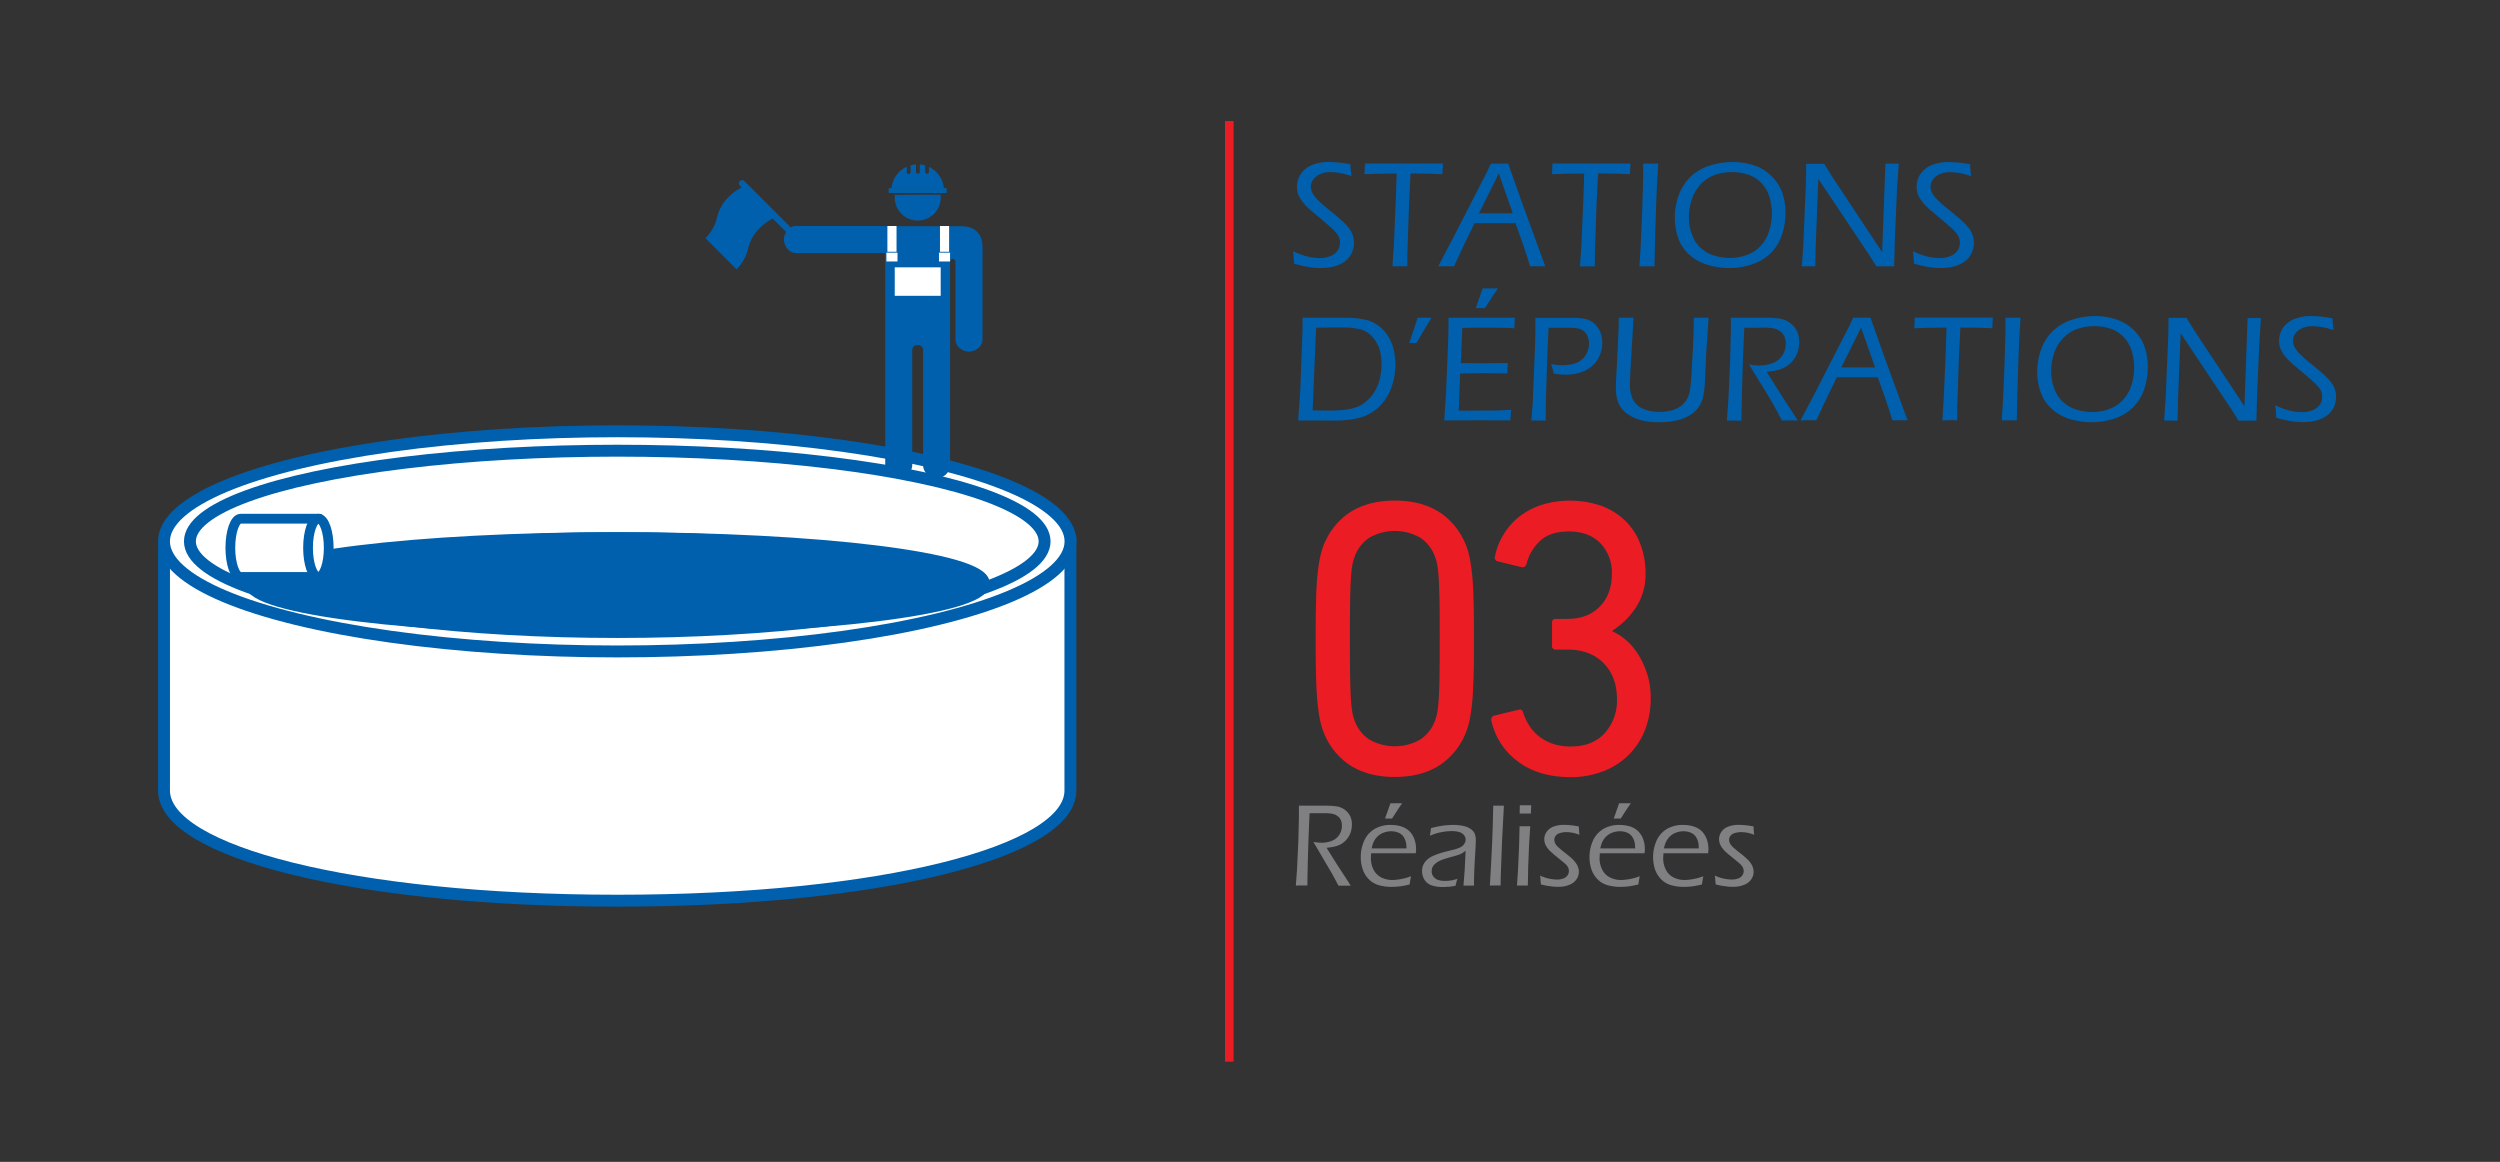 <svg id="Layer_1" data-name="Layer 1" xmlns="http://www.w3.org/2000/svg" viewBox="0 0 865 402"><rect x="0" y="0" width="865" height="402" fill="#333333" stroke="none"/><defs><style>.cls-1,.cls-5,.cls-7{fill:none;}.cls-2{fill:#eb1c24;}.cls-3{fill:#808083;}.cls-12,.cls-4,.cls-8{fill:#0060ad;}.cls-5{stroke:#eb1c24;stroke-miterlimit:10;stroke-width:2.96px;}.cls-11,.cls-6,.cls-9{fill:#fff;}.cls-12,.cls-6,.cls-7,.cls-8,.cls-9{stroke:#0060ad;stroke-linecap:round;stroke-linejoin:round;}.cls-6,.cls-7,.cls-8{stroke-width:4.12px;}.cls-9{stroke-width:3.37px;}.cls-10{fill:#0060a9;}.cls-12{stroke-width:2.24px;}</style></defs><title>Chiffre 05</title><rect class="cls-1" width="865" height="402"/><path class="cls-2" d="M459.91,251.26a27.78,27.78,0,0,1-.75-3.2c-.23-1.23-.46-2.93-.68-5.11s-.39-5-.48-8.52-.14-8-.14-13.41.05-9.93.14-13.42.25-6.34.48-8.52.45-3.88.68-5.11a27.78,27.78,0,0,1,.75-3.2,24.25,24.25,0,0,1,9.19-13.08q6.47-4.49,16.15-4.49t16.14,4.49a24.31,24.31,0,0,1,9.2,13.08,30.22,30.22,0,0,1,.74,3.2c.23,1.23.46,2.93.69,5.11s.38,5,.47,8.52.14,8,.14,13.42,0,9.92-.14,13.41-.25,6.34-.47,8.52-.46,3.88-.69,5.11a30.22,30.22,0,0,1-.74,3.2,24.31,24.31,0,0,1-9.2,13.08q-6.48,4.49-16.14,4.49t-16.15-4.49A24.25,24.25,0,0,1,459.91,251.26Zm11.3-2.32a13.08,13.08,0,0,0,5.25,6.95,17.79,17.79,0,0,0,17.57,0,13.08,13.08,0,0,0,5.25-6.95,14.94,14.94,0,0,0,.68-2.58q.27-1.5.48-4.5c.13-2,.22-4.65.27-8s.07-7.61.07-12.87,0-9.56-.07-12.88-.14-6-.27-8-.3-3.49-.48-4.49a15.32,15.32,0,0,0-.68-2.59,13.12,13.12,0,0,0-5.25-7,17.79,17.79,0,0,0-17.57,0,13.12,13.12,0,0,0-5.25,7,15.32,15.32,0,0,0-.68,2.59,43.32,43.32,0,0,0-.47,4.49q-.21,3-.28,8T469.72,221c0,5.26,0,9.56.06,12.87s.14,6,.28,8a43.26,43.26,0,0,0,.47,4.5A14.94,14.94,0,0,0,471.21,248.94Z" transform="translate(-2.64)"/><path class="cls-2" d="M518.62,249.22a1.42,1.42,0,0,1,1.09-1.64l8.31-2c.82-.27,1.36,0,1.64,1a18.75,18.75,0,0,0,2,4.29,14.92,14.92,0,0,0,3.27,3.75,16.33,16.33,0,0,0,4.77,2.66,18.82,18.82,0,0,0,6.47,1q7.49,0,11.72-4.63a16.76,16.76,0,0,0,4.22-11.72q0-7.77-4.63-12.47t-12.4-4.7H541a1.2,1.2,0,0,1-1.36-1.36v-7.9a1.2,1.2,0,0,1,1.36-1.36h3.95q7,0,11.18-4.23t4.22-11.3a14.68,14.68,0,0,0-3.95-10.63q-4-4.08-10.9-4.09-6.54,0-10,3.27a16.33,16.33,0,0,0-4.7,8,1.42,1.42,0,0,1-1.64,1.09l-8.17-2a1.23,1.23,0,0,1-1.09-1.64,21.6,21.6,0,0,1,2.79-7.35A23.38,23.38,0,0,1,528,179a25.63,25.63,0,0,1,7.77-4.23,33.46,33.46,0,0,1,21,.28,23.53,23.53,0,0,1,8.25,5.17,22.1,22.1,0,0,1,5.17,8A28,28,0,0,1,572,198.27a20.94,20.94,0,0,1-3.33,11.92,27.23,27.23,0,0,1-8.11,8v.27a19.5,19.5,0,0,1,4.5,2.86,21,21,0,0,1,4.22,4.84,29.84,29.84,0,0,1,3.2,6.74,26.66,26.66,0,0,1,1.3,8.58,29.5,29.5,0,0,1-2,11.17,25.18,25.18,0,0,1-5.72,8.65,25.47,25.47,0,0,1-8.79,5.59,30.62,30.62,0,0,1-11.1,2q-11.31,0-18.46-5.51A23.89,23.89,0,0,1,518.62,249.22Z" transform="translate(-2.64)"/><path class="cls-3" d="M451,306.4l.4-5.44.47-10.07.2-8.46c0-1.71,0-2.93,0-3.66,1.62,0,3,0,4,0,.92,0,1.93,0,3,0s2,0,2.74,0a21.09,21.09,0,0,1,3.43.26,6.27,6.27,0,0,1,2.78,1.21,5.9,5.9,0,0,1,1.8,2.18,6.72,6.72,0,0,1,.58,2.83,8.49,8.49,0,0,1-.46,2.81,7.43,7.43,0,0,1-1.34,2.35,7.26,7.26,0,0,1-2.09,1.72,9.38,9.38,0,0,1-2.33.83c-.62.13-1.47.26-2.55.38l3.56,5.69,3.69,5.65,1.11,1.76-2.09,0-2.16,0-1.46-2.77-.89-1.6-1-1.7L458,292.86c-.19-.3-.51-.82-.94-1.56a15.52,15.52,0,0,0,2.76.28,9.79,9.79,0,0,0,3.67-.66,5.32,5.32,0,0,0,2.55-2.08,5.69,5.69,0,0,0,.9-3.13,5.1,5.1,0,0,0-.28-1.73,3.28,3.28,0,0,0-.9-1.35,4.58,4.58,0,0,0-1.22-.79,6.36,6.36,0,0,0-1.54-.36,15.65,15.65,0,0,0-2-.12l-2.88,0c-1.24,0-2,0-2.36,0q-.63,13.61-.77,25l-2,0Z" transform="translate(-2.64)"/><path class="cls-3" d="M490.86,303.18c-.16.75-.32,1.69-.48,2.84a30,30,0,0,1-3.38.66,24.73,24.73,0,0,1-2.84.17,15.49,15.49,0,0,1-4.54-.61,7.79,7.79,0,0,1-3.46-2.11,8.94,8.94,0,0,1-2.06-3.46,13.19,13.19,0,0,1-.63-4.11,13.67,13.67,0,0,1,1.15-5.59,9,9,0,0,1,3.48-4.06,10.69,10.69,0,0,1,5.88-1.48,11.72,11.72,0,0,1,3.52.53,7,7,0,0,1,2.79,1.63A7.34,7.34,0,0,1,492,290.3a10,10,0,0,1,.6,3.51,8.25,8.25,0,0,1-.12,1.42H477.05c-.05.74-.08,1.31-.08,1.7a8.7,8.7,0,0,0,.89,3.91,6.09,6.09,0,0,0,2.64,2.72,8.46,8.46,0,0,0,4,.92A19.92,19.92,0,0,0,490.86,303.18Zm-13.64-9.63h12.06a11.94,11.94,0,0,0-.16-2,5.58,5.58,0,0,0-.53-1.47,4.1,4.1,0,0,0-1-1.31,4.44,4.44,0,0,0-1.58-.85,6.38,6.38,0,0,0-2-.3,7.28,7.28,0,0,0-2.2.33,6.29,6.29,0,0,0-1.84.89,5.93,5.93,0,0,0-1.36,1.33,6.26,6.26,0,0,0-.83,1.46A13.59,13.59,0,0,0,477.22,293.55Zm4.65-10.33,1.86-5.3c.67,0,1.35,0,2,0s1.32,0,2.07,0c-.9,1.25-2.06,3-3.51,5.3-.38,0-.79,0-1.25,0S482.24,283.19,481.87,283.22Z" transform="translate(-2.64)"/><path class="cls-3" d="M497.38,289.15c.12-.59.25-1.47.39-2.63a36,36,0,0,1,4.22-.86,28,28,0,0,1,3.49-.23,16.79,16.79,0,0,1,3.41.33,7.07,7.07,0,0,1,2.64,1.09,3.6,3.6,0,0,1,1.4,1.72,6.13,6.13,0,0,1,.34,2.08c0,.93-.07,2.5-.21,4.69s-.25,4.22-.32,6.08-.11,3.52-.11,5c-.73,0-1.32,0-1.78,0l-1.85,0,.43-5.52.31-6.54c-.47.36-.83.62-1.06.77a8.49,8.49,0,0,1-.8.41,9.41,9.41,0,0,1-1,.36c-.36.12-1.05.32-2.08.6s-1.77.5-2.2.65a12.85,12.85,0,0,0-2.21.89,6.68,6.68,0,0,0-1.36,1,3.35,3.35,0,0,0-.77,1.05,3.73,3.73,0,0,0-.26,1.36,2.88,2.88,0,0,0,.65,1.9,3.34,3.34,0,0,0,1.63,1.13,7.74,7.74,0,0,0,2.35.31,12.59,12.59,0,0,0,4.28-.73,21.31,21.31,0,0,0-.65,2.41,23.3,23.3,0,0,1-2.41.36c-.62,0-1.21.07-1.76.07a11.6,11.6,0,0,1-4.33-.65,4.65,4.65,0,0,1-2.33-2,5.61,5.61,0,0,1-.77-2.89,5,5,0,0,1,.27-1.68,5.35,5.35,0,0,1,.74-1.4A6.24,6.24,0,0,1,497,297a9,9,0,0,1,1.8-1,22.43,22.43,0,0,1,2.2-.8c.83-.27,2.18-.62,4-1.07a13.88,13.88,0,0,0,1.52-.41c.42-.14.79-.28,1.12-.42a4.06,4.06,0,0,0,.85-.47,3.86,3.86,0,0,0,.67-.67,2.76,2.76,0,0,0,.44-.8,2.3,2.3,0,0,0,.14-.81,2.4,2.4,0,0,0-.65-1.7,3.45,3.45,0,0,0-1.69-1,9.33,9.33,0,0,0-2.46-.29,18.18,18.18,0,0,0-2.7.22,19.76,19.76,0,0,0-2.39.5C499.21,288.47,498.38,288.76,497.38,289.15Z" transform="translate(-2.64)"/><path class="cls-3" d="M518.13,306.4q.4-6.22.79-14.78.26-6.21.38-12.85l1.89,0,1.8,0-.63,11.88-.44,12-.08,3.72-1.78,0Z" transform="translate(-2.64)"/><path class="cls-3" d="M527.51,306.4l.35-5.1.39-8.71.16-6.7,1.87,0,1.82,0q-.23,3.17-.41,6.61t-.3,7.54q-.12,4.09-.12,6.36l-1.82,0Zm.93-24.92c0-1.27.06-2.23.06-2.87.74,0,1.39,0,2,0s1.36,0,1.94,0c0,.41-.06,1.37-.12,2.87l-1.88,0Z" transform="translate(-2.64)"/><path class="cls-3" d="M535.79,306l-.13-1.49c0-.16,0-.68-.16-1.55a14.46,14.46,0,0,0,5.75,1.36,6.36,6.36,0,0,0,2.33-.37,2.9,2.9,0,0,0,1.43-1.08,2.67,2.67,0,0,0,.47-1.48,2.83,2.83,0,0,0-.13-.85,3.35,3.35,0,0,0-.39-.81,5.72,5.72,0,0,0-.78-.87c-.35-.32-1.06-.91-2.15-1.79s-1.91-1.56-2.47-2.06a10.65,10.65,0,0,1-1.44-1.51,6.21,6.21,0,0,1-.88-1.57,4.69,4.69,0,0,1-.28-1.6,4.39,4.39,0,0,1,.82-2.51,4.85,4.85,0,0,1,2.37-1.81,10,10,0,0,1,3.63-.6,27.14,27.14,0,0,1,5.12.54c.06,1.06.13,2,.21,2.9a11.76,11.76,0,0,0-4.48-.93,7.47,7.47,0,0,0-2.21.31,2.86,2.86,0,0,0-1.5.94,2.23,2.23,0,0,0-.48,1.38,2.88,2.88,0,0,0,.16.93,3.36,3.36,0,0,0,.58,1,8,8,0,0,0,1,1c.39.33,1.17,1,2.34,1.9a29,29,0,0,1,2.4,2.06,9.87,9.87,0,0,1,1.11,1.38,5.36,5.36,0,0,1,.68,1.41,4.91,4.91,0,0,1,.22,1.43,4.55,4.55,0,0,1-.85,2.63,5.38,5.38,0,0,1-2.5,1.88,9.75,9.75,0,0,1-3.72.67c-.58,0-1.26,0-2.05-.11s-1.44-.17-2-.27S536.6,306.22,535.79,306Z" transform="translate(-2.64)"/><path class="cls-3" d="M570,303.18c-.16.75-.32,1.69-.49,2.84a29.85,29.85,0,0,1-3.37.66,24.73,24.73,0,0,1-2.84.17,15.61,15.61,0,0,1-4.55-.61,7.81,7.81,0,0,1-3.45-2.11,8.94,8.94,0,0,1-2.06-3.46,13.19,13.19,0,0,1-.63-4.11,13.51,13.51,0,0,1,1.15-5.59,9,9,0,0,1,3.48-4.06,10.69,10.69,0,0,1,5.88-1.48,11.77,11.77,0,0,1,3.52.53,7,7,0,0,1,2.79,1.63,7.32,7.32,0,0,1,1.72,2.71,9.73,9.73,0,0,1,.61,3.51,8.25,8.25,0,0,1-.12,1.42H556.17c0,.74-.08,1.31-.08,1.7a8.7,8.7,0,0,0,.89,3.91,6.07,6.07,0,0,0,2.63,2.72,8.5,8.5,0,0,0,4,.92A20,20,0,0,0,570,303.18Zm-13.65-9.63H568.4a11.94,11.94,0,0,0-.16-2,6,6,0,0,0-.53-1.47,4.1,4.1,0,0,0-1-1.31,4.53,4.53,0,0,0-1.58-.85,6.38,6.38,0,0,0-2-.3,7.23,7.23,0,0,0-2.2.33,6.17,6.17,0,0,0-1.84.89,5.73,5.73,0,0,0-1.36,1.33,6.26,6.26,0,0,0-.83,1.46A14.9,14.9,0,0,0,556.33,293.55ZM561,283.22l1.86-5.3c.66,0,1.35,0,2,0s1.32,0,2.06,0q-1.34,1.88-3.5,5.3c-.38,0-.8,0-1.25,0S561.35,283.19,561,283.22Z" transform="translate(-2.64)"/><path class="cls-3" d="M592,303.18c-.17.75-.33,1.69-.49,2.84a30.28,30.28,0,0,1-3.37.66,24.73,24.73,0,0,1-2.84.17,15.56,15.56,0,0,1-4.55-.61,7.81,7.81,0,0,1-3.45-2.11,9,9,0,0,1-2.07-3.46,14.06,14.06,0,0,1,.53-9.7,9.06,9.06,0,0,1,3.47-4.06,10.73,10.73,0,0,1,5.88-1.48,11.78,11.78,0,0,1,3.53.53,7,7,0,0,1,2.79,1.63,7.32,7.32,0,0,1,1.72,2.71,9.73,9.73,0,0,1,.61,3.51,8.25,8.25,0,0,1-.12,1.42H578.18c0,.74-.08,1.31-.08,1.7a8.57,8.57,0,0,0,.89,3.91,6,6,0,0,0,2.63,2.72,8.5,8.5,0,0,0,4,.92A20,20,0,0,0,592,303.18Zm-13.65-9.63h12.07a13.13,13.13,0,0,0-.16-2,6,6,0,0,0-.53-1.47,4.4,4.4,0,0,0-1-1.31,4.53,4.53,0,0,0-1.58-.85,6.45,6.45,0,0,0-2-.3,7.17,7.17,0,0,0-2.19.33,6.35,6.35,0,0,0-1.85.89,5.88,5.88,0,0,0-1.35,1.33,6.26,6.26,0,0,0-.83,1.46A14.9,14.9,0,0,0,578.34,293.55Z" transform="translate(-2.64)"/><path class="cls-3" d="M596.26,306l-.12-1.49c0-.16-.06-.68-.16-1.55a14.39,14.39,0,0,0,5.75,1.36,6.34,6.34,0,0,0,2.32-.37,2.85,2.85,0,0,0,1.43-1.08,2.6,2.6,0,0,0,.48-1.48,2.85,2.85,0,0,0-.14-.85,3,3,0,0,0-.39-.81,5.72,5.72,0,0,0-.78-.87c-.34-.32-1.06-.91-2.15-1.79s-1.91-1.56-2.47-2.06a10,10,0,0,1-1.43-1.51,5.65,5.65,0,0,1-.88-1.57,4.7,4.7,0,0,1-.29-1.6,4.46,4.46,0,0,1,.82-2.51,4.85,4.85,0,0,1,2.37-1.81,10,10,0,0,1,3.64-.6,27.14,27.14,0,0,1,5.12.54c0,1.06.12,2,.2,2.9a11.71,11.71,0,0,0-4.47-.93,7.49,7.49,0,0,0-2.22.31,2.94,2.94,0,0,0-1.5.94,2.23,2.23,0,0,0-.48,1.38,2.64,2.64,0,0,0,.17.93,3.31,3.31,0,0,0,.57,1,7.49,7.49,0,0,0,1,1c.39.33,1.17,1,2.33,1.9a29,29,0,0,1,2.4,2.06,9.29,9.29,0,0,1,1.12,1.38,5.31,5.31,0,0,1,.67,1.41,4.59,4.59,0,0,1,.22,1.43,4.54,4.54,0,0,1-.84,2.63,5.43,5.43,0,0,1-2.5,1.88,9.84,9.84,0,0,1-3.73.67c-.58,0-1.26,0-2-.11s-1.45-.17-2-.27S597.07,306.22,596.26,306Z" transform="translate(-2.64)"/><path class="cls-4" d="M450.38,91.23c-.07-1.65-.18-3.08-.34-4.3a26.87,26.87,0,0,0,5,1.84,18.27,18.27,0,0,0,4.23.53,9.84,9.84,0,0,0,3.63-.66,5.47,5.47,0,0,0,2.53-1.88,4.72,4.72,0,0,0,.84-2.77,4.93,4.93,0,0,0-.28-1.7,5.89,5.89,0,0,0-.93-1.62,18.65,18.65,0,0,0-2.21-2.21q-1.57-1.39-4.46-3.84L456.42,73q-1.1-.95-2-1.86A16.51,16.51,0,0,1,453,69.35a9.56,9.56,0,0,1-.92-1.54,6.87,6.87,0,0,1-.51-1.53,8.33,8.33,0,0,1-.18-1.73,7.69,7.69,0,0,1,1.22-4.19,8.48,8.48,0,0,1,3.68-3.13,15.27,15.27,0,0,1,6.5-1.17,40.2,40.2,0,0,1,7.1.78c0,1.12.16,2.49.37,4.11a22.16,22.16,0,0,0-7.24-1.4,8.41,8.41,0,0,0-3.75.74,5.72,5.72,0,0,0-2.29,1.89,4.19,4.19,0,0,0-.78,2.37,4.77,4.77,0,0,0,.21,1.41,5.29,5.29,0,0,0,.62,1.32,12.61,12.61,0,0,0,1.49,1.83,32.22,32.22,0,0,0,2.45,2.26l3,2.44q2.58,2.14,3.77,3.31a16.26,16.26,0,0,1,1.89,2.17,8.43,8.43,0,0,1,1.09,2.16,7.81,7.81,0,0,1,.39,2.51,8.29,8.29,0,0,1-.9,3.84,7.57,7.57,0,0,1-2.57,2.88,11,11,0,0,1-3.74,1.59,19.38,19.38,0,0,1-4.29.47,25.08,25.08,0,0,1-3.71-.28A48.25,48.25,0,0,1,450.38,91.23Z" transform="translate(-2.64)"/><path class="cls-4" d="M484.43,92.16l.52-8,.7-16.5.23-7.63c-4.24,0-8,.09-11.15.23.1-1.38.16-2.61.18-3.67q6.6,0,14.26,0l8.33,0h4.42c-.12,1.54-.18,2.77-.18,3.67q-4-.22-8.93-.23h-2.13l-.55,11.52-.54,16.23v4.34l-2.5,0Z" transform="translate(-2.64)"/><path class="cls-4" d="M500.26,92.16l4.73-9L517.07,59.6l1.41-3,3,0,3,0,4.5,12.76,8.32,22.77-2.47,0-2.78,0q-.71-2.49-2.33-7.23c-1.08-3.16-2-5.72-2.74-7.68H512.82L509.05,85l-3.32,7.13-2.67,0Zm14.1-18.35h11.7L521.22,60Z" transform="translate(-2.64)"/><path class="cls-4" d="M549.32,92.16l.52-8,.7-16.5.24-7.63c-4.25,0-8,.09-11.16.23.1-1.38.16-2.61.18-3.67q6.62,0,14.26,0l8.33,0h4.42c-.12,1.54-.18,2.77-.18,3.67q-4-.22-8.93-.23h-2.13L555,71.59l-.54,16.23v4.34l-2.5,0Z" transform="translate(-2.64)"/><path class="cls-4" d="M569.88,92.16l.39-6,.55-12.47.36-12.29q0-1.06,0-2.13l0-2.66,2.69,0,2.52,0q-.46,6.51-.7,13.59-.42,11.36-.6,21.94l-2.44,0Z" transform="translate(-2.64)"/><path class="cls-4" d="M602.11,56.06a23.45,23.45,0,0,1,7.31,1.12,15.47,15.47,0,0,1,6.11,3.7,14.9,14.9,0,0,1,3.76,5.77,21.14,21.14,0,0,1,1.12,6.95,24,24,0,0,1-1.25,7.71,15.85,15.85,0,0,1-3.85,6.27,16.46,16.46,0,0,1-6.41,3.87,25.36,25.36,0,0,1-15.63.11A16.07,16.07,0,0,1,587,88a14.09,14.09,0,0,1-3.72-5.73,20.92,20.92,0,0,1-1.15-7,22.31,22.31,0,0,1,1.38-7.79,16.5,16.5,0,0,1,4.07-6.31,16.86,16.86,0,0,1,6.51-3.83A25.53,25.53,0,0,1,602.11,56.06Zm-.29,3.49a17.3,17.3,0,0,0-5.91,1,12.34,12.34,0,0,0-4.85,3.21A14.12,14.12,0,0,0,588,69a19.51,19.51,0,0,0-1,6.24A17.06,17.06,0,0,0,588,81a11.66,11.66,0,0,0,2.91,4.62,12.1,12.1,0,0,0,4.63,2.74,17.82,17.82,0,0,0,5.65.9,17.38,17.38,0,0,0,5.77-1,11.94,11.94,0,0,0,4.74-3.06,13.16,13.16,0,0,0,3-5.06,20,20,0,0,0,1-6.21,19.67,19.67,0,0,0-.87-5.87,11.86,11.86,0,0,0-2.78-4.77,11.21,11.21,0,0,0-4.55-2.87A17.07,17.07,0,0,0,601.82,59.55Z" transform="translate(-2.64)"/><path class="cls-4" d="M626.06,92.16l.52-7.23.89-21.14.1-4.11c0-1.3,0-2.32,0-3l3.25,0,3,0,2.84,4.58,17.2,26L655,56.63l2.32,0,2.29,0L659,65.74l-.7,16.06L658,92.16c-1,0-2,0-3,0s-2,0-3.14,0l-2.4-3.82L631.81,61.92c-.07,1-.14,2.5-.21,4.58l-.72,18.4-.16,7.26-2.27,0Z" transform="translate(-2.64)"/><path class="cls-4" d="M664.87,91.23c-.07-1.65-.19-3.08-.34-4.3a26.61,26.61,0,0,0,5,1.84,18.14,18.14,0,0,0,4.23.53,9.84,9.84,0,0,0,3.63-.66,5.39,5.39,0,0,0,2.52-1.88,4.66,4.66,0,0,0,.85-2.77,4.93,4.93,0,0,0-.29-1.7,6.1,6.1,0,0,0-.92-1.62,19.47,19.47,0,0,0-2.21-2.21q-1.57-1.39-4.47-3.84L670.9,73c-.72-.63-1.38-1.25-2-1.86a16.69,16.69,0,0,1-1.49-1.77,10.35,10.35,0,0,1-.92-1.54,6.87,6.87,0,0,1-.51-1.53,8.33,8.33,0,0,1-.18-1.73,7.77,7.77,0,0,1,1.22-4.19,8.51,8.51,0,0,1,3.69-3.13,15.22,15.22,0,0,1,6.49-1.17,40.3,40.3,0,0,1,7.11.78q0,1.68.36,4.11a22.11,22.11,0,0,0-7.24-1.4,8.34,8.34,0,0,0-3.74.74,5.65,5.65,0,0,0-2.29,1.89,4.13,4.13,0,0,0-.79,2.37,4.77,4.77,0,0,0,.21,1.41,5,5,0,0,0,.63,1.32A12.51,12.51,0,0,0,673,69.11c.59.62,1.41,1.37,2.45,2.26.26.2,1.25,1,3,2.44s3,2.53,3.77,3.31a16.26,16.26,0,0,1,1.89,2.17,8.43,8.43,0,0,1,1.09,2.16,7.81,7.81,0,0,1,.39,2.51,8.41,8.41,0,0,1-.89,3.84,7.52,7.52,0,0,1-2.58,2.88,11,11,0,0,1-3.74,1.59,19.38,19.38,0,0,1-4.29.47,25.18,25.18,0,0,1-3.71-.28A48.18,48.18,0,0,1,664.87,91.23Z" transform="translate(-2.64)"/><path class="cls-4" d="M451.81,145.47l.74-10.72.78-21.06q0-1.27,0-3.75c2.18,0,4.05,0,5.59,0,1,0,2.47,0,4.5,0l4.32,0a33.2,33.2,0,0,1,7.29.68,12,12,0,0,1,4.1,1.74,13,13,0,0,1,3.32,3.27,14.37,14.37,0,0,1,2.16,4.43,22.35,22.35,0,0,1,.83,6.1,23,23,0,0,1-1.54,8.34,16.67,16.67,0,0,1-4.56,6.66,15.28,15.28,0,0,1-6.8,3.52,38.57,38.57,0,0,1-8.39.84l-7.26-.05Zm5-3.49c2.11.06,4.08.08,5.9.08,1.53,0,3.08-.07,4.67-.22a20.52,20.52,0,0,0,4.26-.82,10.76,10.76,0,0,0,3.71-2.15,13.73,13.73,0,0,0,3-3.51,15.42,15.42,0,0,0,1.73-4.4,21.57,21.57,0,0,0,.58-4.93,18,18,0,0,0-.73-5.21,11.35,11.35,0,0,0-2.49-4.32,8.48,8.48,0,0,0-4.16-2.56,25.5,25.5,0,0,0-6.37-.64q-4.86,0-8.9.08Z" transform="translate(-2.64)"/><path class="cls-4" d="M497.94,109.94c-.52.89-1.09,1.81-1.69,2.79s-1.11,1.78-1.49,2.44l-2,3.49-1.28,0c-.29,0-.71,0-1.25,0,1.25-3.56,2.22-6.46,2.89-8.72l2.29,0Z" transform="translate(-2.64)"/><path class="cls-4" d="M502.34,145.47l.65-9.79.74-18.29.08-4c0-1,0-2.16,0-3.46q5.88,0,12.05,0l8.3,0h2.65c-.12,1.21-.2,2.42-.23,3.65l-2.32-.13c-.57,0-1.56-.07-2.95-.08l-4.15,0c-4.1,0-6.95,0-8.57.08l-.47,12.18c2.67,0,5.07.08,7.18.08q3.46,0,9.09-.11c-.12,1.22-.2,2.42-.23,3.6l-9-.08q-2.62,0-7.32.1l-.47,12.86,2.71,0q7.36,0,9.78-.05t5.64-.24c-.13,1.29-.2,2.51-.24,3.67q-6.27,0-10.59-.05Zm10.9-38.86,2.4-6.82c.85,0,1.73,0,2.63,0s1.7,0,2.65,0c-1.14,1.61-2.64,3.89-4.5,6.82-.49,0-1,0-1.61,0S513.71,106.58,513.24,106.61Z" transform="translate(-2.64)"/><path class="cls-4" d="M532.51,145.47l.44-5.91.83-20.35.1-4.38c0-.69,0-1.37,0-2v-2.84c2.17,0,3.93,0,5.28,0,.82,0,2.07,0,3.75,0s2.94,0,3.78,0a18.28,18.28,0,0,1,4.89.48,7.12,7.12,0,0,1,2.81,1.61,8,8,0,0,1,1.93,2.8,9.34,9.34,0,0,1,.7,3.67,10.76,10.76,0,0,1-1.66,5.9,10.24,10.24,0,0,1-4.55,3.9,15.45,15.45,0,0,1-6.41,1.29,24.23,24.23,0,0,1-4.17-.41,29.77,29.77,0,0,0-.88-3.26,20.89,20.89,0,0,0,4,.39,14.39,14.39,0,0,0,3.58-.43,7.24,7.24,0,0,0,2.93-1.43,6.7,6.7,0,0,0,1.9-2.51,7.76,7.76,0,0,0,.68-3.2,6,6,0,0,0-.5-2.46,4.31,4.31,0,0,0-1.36-1.8,5,5,0,0,0-2-.9,17.18,17.18,0,0,0-3.21-.23h-2.19l-2.73,0-2,0q-.31,5.7-.45,10.36l-.36,10.69q-.18,6.09-.18,8.15v2.94l-2.42-.05Z" transform="translate(-2.64)"/><path class="cls-4" d="M562.74,109.94l2.59,0,2.52,0-1.17,19.86-.08,2.42v.5a12.08,12.08,0,0,0,1.07,5.61,7.19,7.19,0,0,0,3.4,3.08A13.86,13.86,0,0,0,577,142.5a14.87,14.87,0,0,0,4.43-.62,9.28,9.28,0,0,0,2.88-1.46,7.69,7.69,0,0,0,2-2.24,9.27,9.27,0,0,0,1-2.89,65.9,65.9,0,0,0,.65-7.08l.47-8.38c.13-3.09.23-6.38.28-9.89l2.69,0,2.42,0L593,122.2l-.47,10.15a31.53,31.53,0,0,1-.75,5.5,10.79,10.79,0,0,1-1.15,2.6,8.39,8.39,0,0,1-1.67,2,12.48,12.48,0,0,1-2.83,1.85,17.39,17.39,0,0,1-3.75,1.25,31.37,31.37,0,0,1-5.88.54,24.9,24.9,0,0,1-5.54-.59,15.34,15.34,0,0,1-4.12-1.59,10.73,10.73,0,0,1-3-2.42,8.06,8.06,0,0,1-1.48-2.76,12.94,12.94,0,0,1-.63-4.14c0-1.61.07-3.46.2-5.54s.29-5.23.49-9.43S562.74,112.16,562.74,109.94Z" transform="translate(-2.64)"/><path class="cls-4" d="M600.13,145.47l.52-7,.6-12.94.26-10.88c0-2.2,0-3.77,0-4.71,2.08,0,3.81,0,5.18,0,1.18,0,2.49,0,3.92,0s2.61,0,3.52,0a26,26,0,0,1,4.42.34,7.82,7.82,0,0,1,3.56,1.55,7.44,7.44,0,0,1,2.32,2.81,8.44,8.44,0,0,1,.74,3.63,10.86,10.86,0,0,1-.58,3.62,9.65,9.65,0,0,1-1.72,3,9.28,9.28,0,0,1-2.69,2.21,12.25,12.25,0,0,1-3,1.07c-.79.17-1.89.33-3.27.49l4.58,7.31,4.73,7.27c.33.5.81,1.26,1.43,2.26l-2.69-.05-2.77.05-1.88-3.56c-.38-.7-.77-1.38-1.15-2.06s-.8-1.41-1.25-2.19l-5.9-9.6q-.36-.57-1.2-2a19.54,19.54,0,0,0,3.54.37,12.57,12.57,0,0,0,4.73-.86,6.84,6.84,0,0,0,3.28-2.67,7.31,7.31,0,0,0,1.15-4,6.73,6.73,0,0,0-.36-2.23,4.11,4.11,0,0,0-1.16-1.73,5.57,5.57,0,0,0-1.56-1,7.79,7.79,0,0,0-2-.47,20.81,20.81,0,0,0-2.56-.16l-3.7.06c-1.6,0-2.61,0-3,0q-.81,17.49-1,32.17l-2.55-.05Z" transform="translate(-2.64)"/><path class="cls-4" d="M625.61,145.47l4.74-8.95,12.08-23.61,1.4-3,3,0,3,0,4.51,12.76,8.32,22.77-2.47-.05-2.79.05c-.46-1.66-1.24-4.08-2.32-7.23s-2-5.72-2.75-7.68H638.18l-3.77,7.78-3.33,7.13-2.67-.05Zm14.11-18.35h11.7l-4.84-13.77Z" transform="translate(-2.64)"/><path class="cls-4" d="M674.68,145.47l.52-8,.7-16.51.23-7.62q-6.36,0-11.15.23c.1-1.39.16-2.61.18-3.67q6.6,0,14.26,0l8.33,0h4.42c-.12,1.54-.18,2.76-.18,3.67q-4-.23-8.93-.23h-2.13l-.55,11.52-.54,16.23v4.34l-2.5-.05Z" transform="translate(-2.64)"/><path class="cls-4" d="M695.24,145.47l.39-6,.55-12.46.36-12.29q0-1.07,0-2.13l0-2.66,2.68,0,2.53,0q-.46,6.51-.7,13.59-.42,11.34-.6,21.94l-2.45-.05Z" transform="translate(-2.64)"/><path class="cls-4" d="M727.47,109.37a23.49,23.49,0,0,1,7.31,1.12,15.51,15.51,0,0,1,6.11,3.69,15,15,0,0,1,3.76,5.78,21.1,21.1,0,0,1,1.12,7,24,24,0,0,1-1.25,7.71,15.87,15.87,0,0,1-3.86,6.27,16.35,16.35,0,0,1-6.4,3.87,25.55,25.55,0,0,1-15.63.11,16,16,0,0,1-6.23-3.6,14.21,14.21,0,0,1-3.73-5.73,21.17,21.17,0,0,1-1.14-7,22.31,22.31,0,0,1,1.38-7.79,16.61,16.61,0,0,1,4.07-6.32,17,17,0,0,1,6.51-3.82A25.53,25.53,0,0,1,727.47,109.37Zm-.29,3.49a17.3,17.3,0,0,0-5.91,1,12.34,12.34,0,0,0-4.85,3.21,14,14,0,0,0-3.07,5.2,19.52,19.52,0,0,0-1,6.24,17.1,17.1,0,0,0,1,5.79,11.75,11.75,0,0,0,2.92,4.62,12.1,12.1,0,0,0,4.63,2.74,17.82,17.82,0,0,0,5.65.9,17.13,17.13,0,0,0,5.77-1,11.81,11.81,0,0,0,4.73-3.05,13.06,13.06,0,0,0,3-5.06,20.08,20.08,0,0,0,1-6.22,19.6,19.6,0,0,0-.87-5.86,11.77,11.77,0,0,0-2.79-4.77,11.3,11.3,0,0,0-4.54-2.88A17.34,17.34,0,0,0,727.18,112.86Z" transform="translate(-2.64)"/><path class="cls-4" d="M751.42,145.47l.52-7.23.89-21.14.1-4.11c0-1.3,0-2.32,0-3l3.25,0,3,0,2.83,4.58,17.21,26,1.09-30.53,2.32,0,2.29,0-.57,9.11-.7,16.06-.31,10.36c-1,0-2-.05-3-.05s-2,0-3.14.05l-2.4-3.82-17.63-26.42c-.07,1-.14,2.49-.21,4.58l-.73,18.4-.15,7.26-2.27-.05Z" transform="translate(-2.64)"/><path class="cls-4" d="M790.23,144.53c-.08-1.64-.19-3.08-.34-4.29a25.82,25.82,0,0,0,5,1.83,17.63,17.63,0,0,0,4.22.54,9.66,9.66,0,0,0,3.64-.67,5.31,5.31,0,0,0,2.52-1.87,4.75,4.75,0,0,0,.85-2.77,5,5,0,0,0-.29-1.71,6.06,6.06,0,0,0-.92-1.61,18.93,18.93,0,0,0-2.22-2.21c-1-.93-2.53-2.21-4.46-3.84l-1.93-1.64c-.73-.63-1.38-1.25-2-1.86a15.57,15.57,0,0,1-1.49-1.77,10,10,0,0,1-.92-1.54,6.87,6.87,0,0,1-.51-1.53,8.42,8.42,0,0,1-.18-1.74,7.8,7.8,0,0,1,1.22-4.19,8.53,8.53,0,0,1,3.68-3.12,15.27,15.27,0,0,1,6.5-1.17,40.11,40.11,0,0,1,7.1.78c0,1.12.16,2.49.37,4.11a22.16,22.16,0,0,0-7.24-1.4,8.56,8.56,0,0,0-3.75.73,5.89,5.89,0,0,0-2.29,1.9,4.13,4.13,0,0,0-.78,2.36,4.83,4.83,0,0,0,.21,1.42,5,5,0,0,0,.63,1.32,12.38,12.38,0,0,0,1.48,1.83,32.27,32.27,0,0,0,2.45,2.25l3,2.45c1.72,1.42,3,2.53,3.77,3.31a16.26,16.26,0,0,1,1.89,2.17,8.43,8.43,0,0,1,1.09,2.16,7.81,7.81,0,0,1,.39,2.51,8.29,8.29,0,0,1-.9,3.84,7.48,7.48,0,0,1-2.57,2.88,11.46,11.46,0,0,1-3.74,1.59,19.39,19.39,0,0,1-4.29.46,26.47,26.47,0,0,1-3.71-.27A46.07,46.07,0,0,1,790.23,144.53Z" transform="translate(-2.64)"/><line class="cls-5" x1="425.33" y1="41.88" x2="425.33" y2="367.34"/><path class="cls-6" d="M59.39,189.55v84c0,21,65.26,38.09,156.82,38.09S373,294.6,373,273.56V186.19" transform="translate(-2.64)"/><ellipse class="cls-6" cx="213.57" cy="187.31" rx="156.83" ry="38.09"/><ellipse class="cls-7" cx="213.57" cy="187.31" rx="147.86" ry="31.37"/><path class="cls-8" d="M89.38,201.87c27.12-9.37,68.8-15.68,126.83-15.68s99.72,6.31,126.84,15.68" transform="translate(-2.64)"/><ellipse class="cls-8" cx="213.57" cy="201.87" rx="126.83" ry="15.68"/><path class="cls-9" d="M113.16,179.47H85.92c-2,0-3.58,4.51-3.58,10.08s1.6,10.08,3.58,10.08h27.24" transform="translate(-2.64)"/><ellipse class="cls-9" cx="110.16" cy="189.55" rx="3.58" ry="10.08"/><path class="cls-4" d="M312.24,67.43c0,.22,0,.44,0,.66a7.95,7.95,0,1,0,15.89,0c0-.21,0-.51,0-.72C328.09,67.36,312.24,67.43,312.24,67.43Z" transform="translate(-2.64)"/><rect class="cls-10" x="307.49" y="65.08" width="20.06" height="1.7" rx="0.19" ry="0.19"/><path class="cls-4" d="M324.06,57.75v1.72a.67.67,0,0,1-.66.66.66.66,0,0,1-.65-.66V57.24a8.82,8.82,0,0,0-1.87-.34v2.57a.67.67,0,0,1-.66.66.66.66,0,0,1-.65-.66V56.89a8.81,8.81,0,0,0-1.87.32v2.26a.66.66,0,1,1-1.31,0V57.69a9.13,9.13,0,0,0-5.28,7.39h18.11A9.11,9.11,0,0,0,324.06,57.75Z" transform="translate(-2.64)"/><path class="cls-4" d="M335.1,78.26H308.9c-.09,0-.16-.06-.26-.06H278c-2.27,0-4.11,2.41-4.11,4.67s1.84,4.68,4.11,4.68h30.63c.11,0,.2-.07.3-.08v73.08a4.68,4.68,0,1,0,9.35,0V121.18a1.73,1.73,0,0,1,1.44-1.78h.87a1.72,1.72,0,0,1,1.43,1.78v39.37a4.68,4.68,0,1,0,9.35,0v-70c0-.59.71-1,.94-1a1.15,1.15,0,0,1,.93,1v27c0,2.27,2.41,4.11,4.68,4.11s4.67-1.84,4.67-4.11V85.59C342.6,80.81,339.89,78.26,335.1,78.26Z" transform="translate(-2.64)"/><rect class="cls-11" x="309.58" y="92.5" width="15.9" height="9.85"/><rect class="cls-11" x="307.04" y="78.2" width="3.16" height="8.91"/><rect class="cls-11" x="306.7" y="87.42" width="3.83" height="3.05"/><rect class="cls-11" x="325.23" y="78.2" width="3.16" height="8.91"/><rect class="cls-11" x="324.89" y="87.42" width="3.83" height="3.05"/><line class="cls-12" x1="275.81" y1="82.48" x2="256.8" y2="63.47"/><path class="cls-4" d="M257.47,93.18a14.39,14.39,0,0,0,4-7.11,14.35,14.35,0,0,1,4-7.1c3.42-3.43,5.73-3.69,5.73-3.69L260.47,64.49s-2.32.26-5.74,3.69a14.35,14.35,0,0,0-4,7.1,14.39,14.39,0,0,1-4,7.11Z" transform="translate(-2.64)"/></svg>
